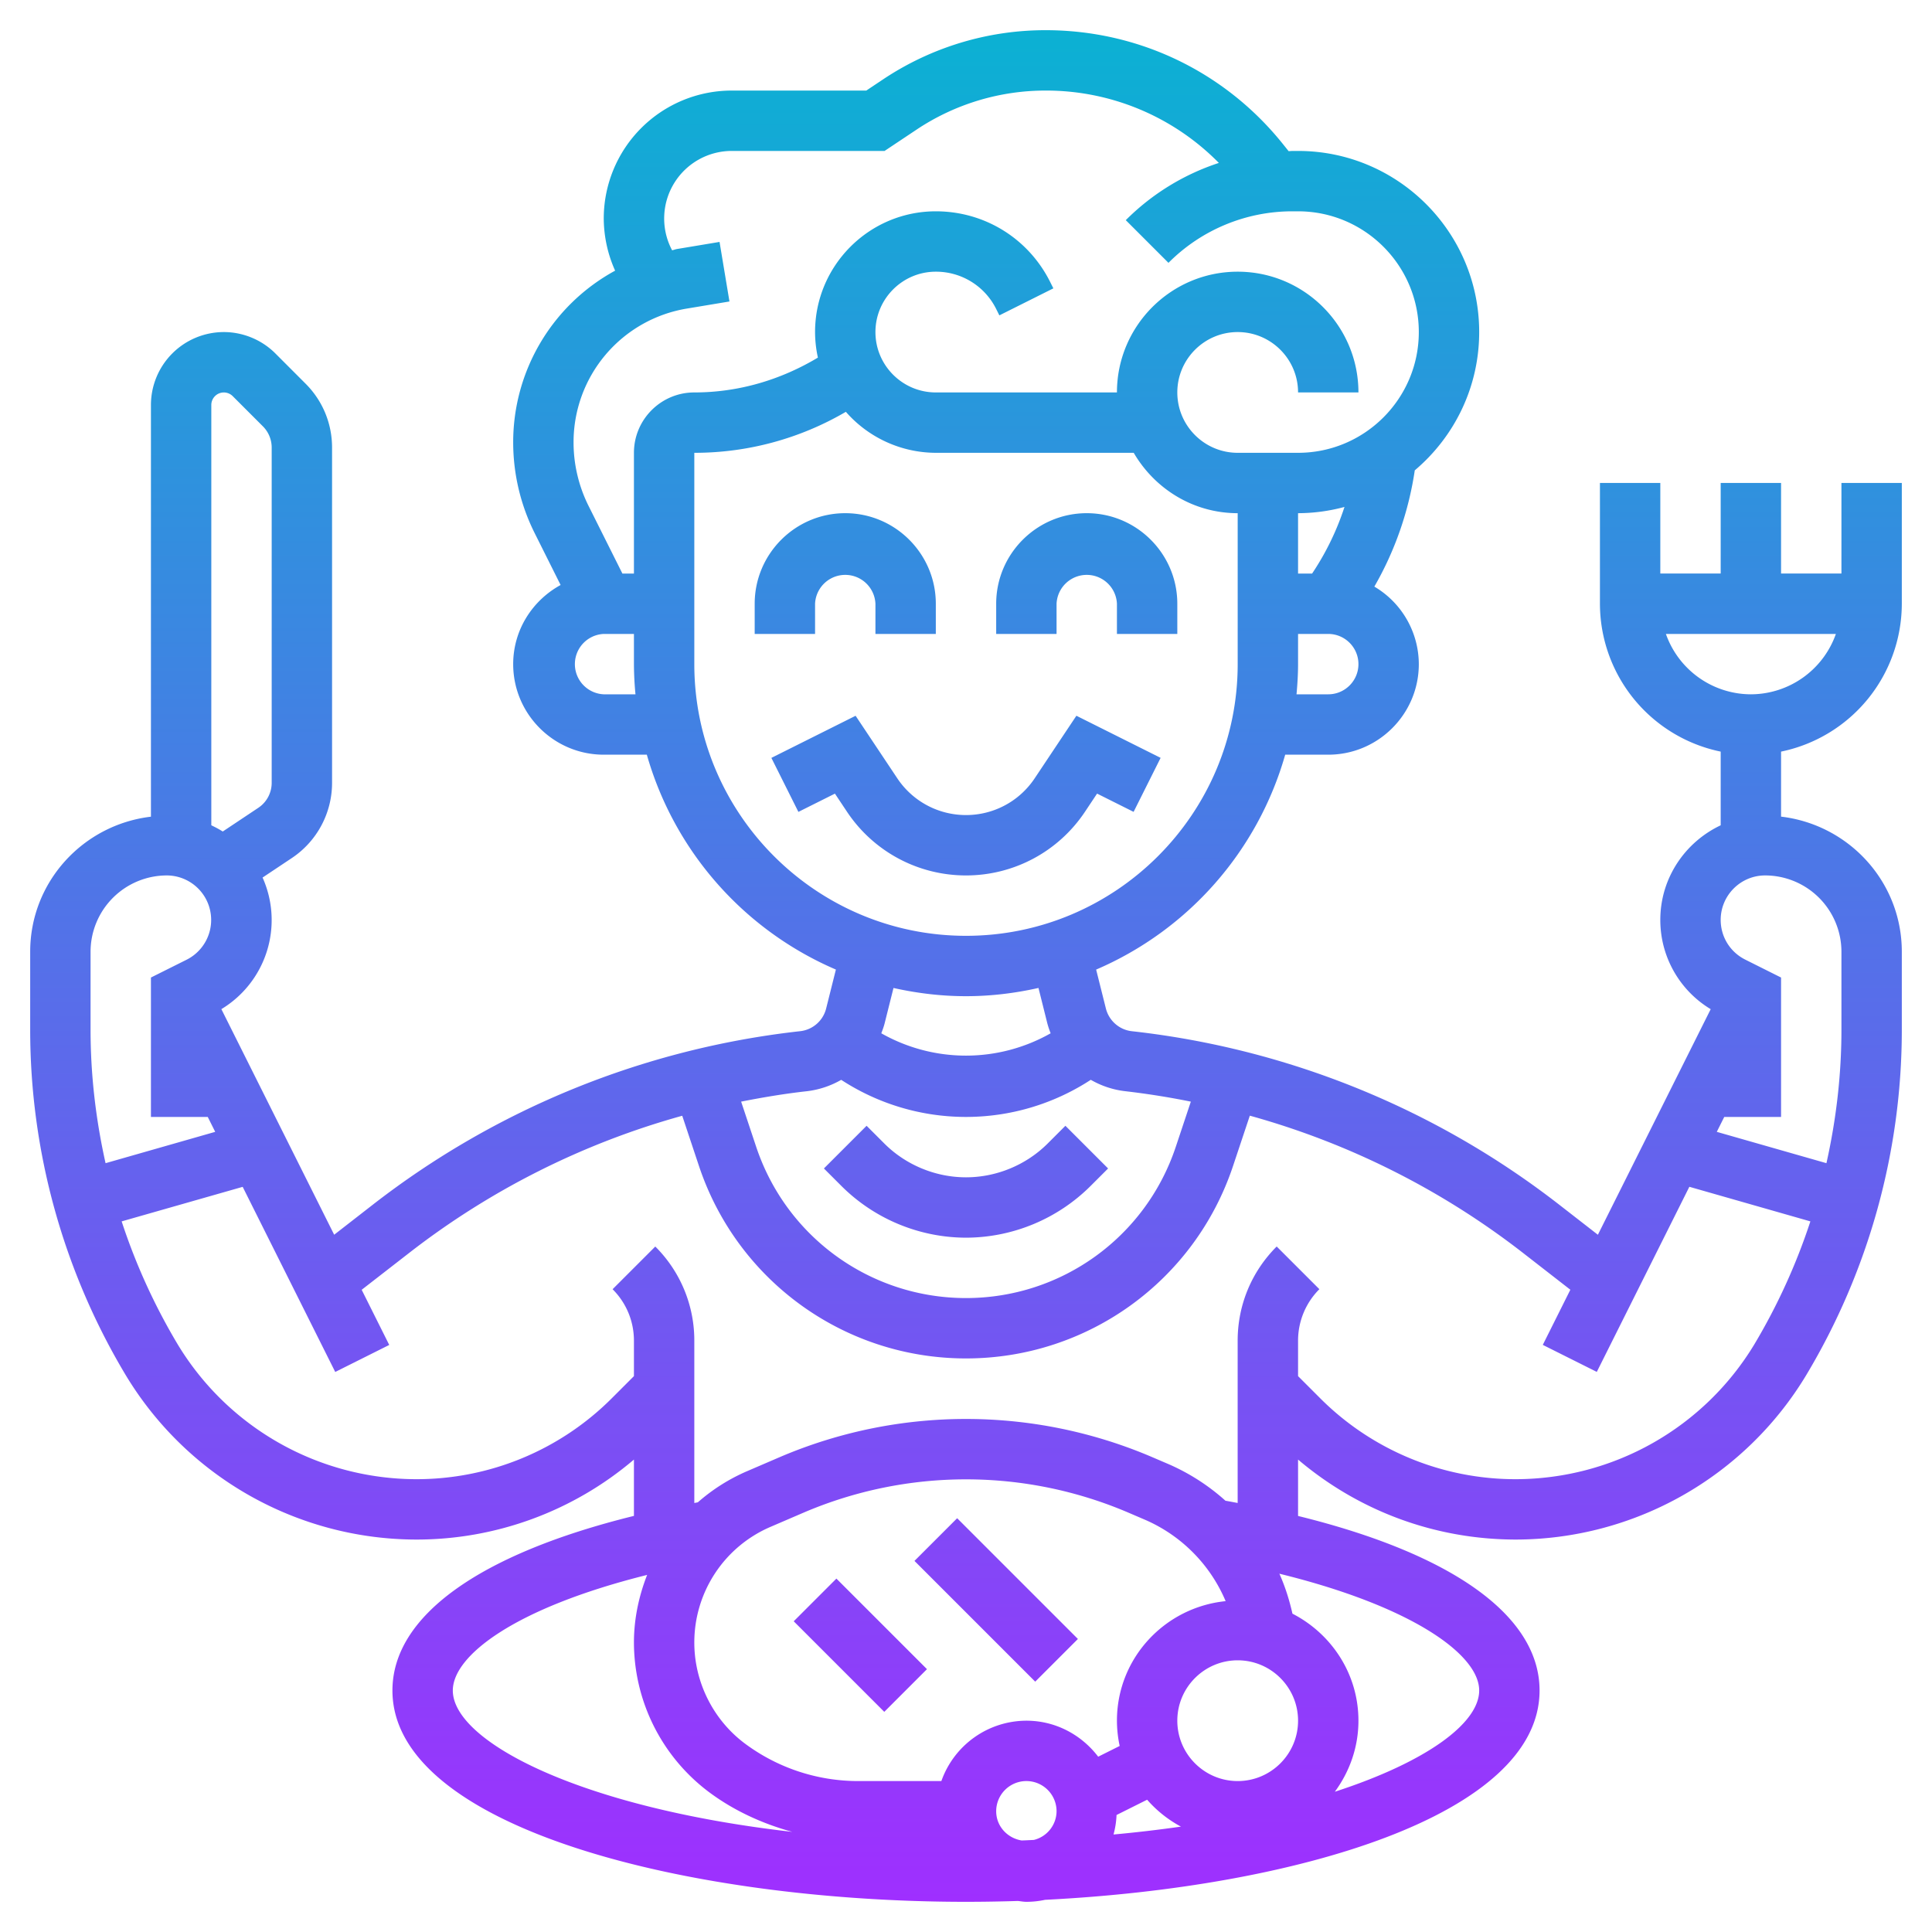<svg xmlns="http://www.w3.org/2000/svg" version="1.1" xmlns:xlink="http://www.w3.org/1999/xlink" width="512" height="512" x="0" y="0" viewBox="0 0 64 64" style="enable-background:new 0 0 512 512" xml:space="preserve" class=""><g><linearGradient id="a" x1="32" x2="32" y1="63" y2="1" gradientUnits="userSpaceOnUse"><stop offset="0" stop-color="#9f2fff"></stop><stop offset="1" stop-color="#0bb1d3"></stop></linearGradient><path fill="url(#a)" d="m27.707 52.293 3 3-1.414 1.414-3-3zm2.586-.586 4 4 1.414-1.414-4-4zm5.648-24.816.401-.602 1.21.605.895-1.789-2.79-1.395-1.38 2.07C33.769 26.544 32.917 27 32 27s-1.769-.456-2.277-1.219l-1.38-2.07-2.79 1.395.895 1.789 1.21-.605.401.602C28.939 28.211 30.413 29 32 29s3.061-.789 3.941-2.109zM27 20a1.001 1.001 0 0 1 2 0v1h2v-1c0-1.654-1.346-3-3-3s-3 1.346-3 3v1h2zm8 0a1.001 1.001 0 0 1 2 0v1h2v-1c0-1.654-1.346-3-3-3s-3 1.346-3 3v1h2zM4.171 45.563A22.268 22.268 0 0 1 1 34.113v-2.585c0-2.316 1.754-4.209 4-4.474v-13.64A2.417 2.417 0 0 1 7.414 11c.637 0 1.259.258 1.708.708l.999 1c.566.565.879 1.319.879 2.121V25.93a2.993 2.993 0 0 1-1.336 2.496l-.966.644a3.445 3.445 0 0 1-1.365 4.359l3.737 7.473 1.267-.985a28.135 28.135 0 0 1 14.172-5.758 1 1 0 0 0 .858-.751l.323-1.29A11.042 11.042 0 0 1 21.427 25H20c-1.654 0-3-1.346-3-3 0-1.134.64-2.112 1.571-2.621l-.866-1.732A6.721 6.721 0 0 1 17 14.659a6.468 6.468 0 0 1 3.377-5.693A4.255 4.255 0 0 1 20 7.236 4.24 4.24 0 0 1 24.236 3h4.461l.552-.368A9.687 9.687 0 0 1 34.64 1c3.076 0 5.943 1.377 7.865 3.78l.182.227c.047-.001.094-.007.141-.007H43c3.309 0 6 2.691 6 6 0 1.836-.831 3.48-2.134 4.581a10.924 10.924 0 0 1-1.339 3.851A2.992 2.992 0 0 1 47 22c0 1.654-1.346 3-3 3h-1.426a11.044 11.044 0 0 1-6.263 7.119l.323 1.289c.102.405.446.706.859.752a28.13 28.13 0 0 1 14.172 5.758l1.267.985 3.737-7.473A3.446 3.446 0 0 1 55 30.472c0-1.386.822-2.577 2-3.133v-2.441a5.009 5.009 0 0 1-4-4.899v-4h2v3h2v-3h2v3h2v-3h2v4a5.01 5.01 0 0 1-4 4.899v2.154c2.246.265 4 2.159 4 4.474v2.585c0 4.032-1.097 7.991-3.171 11.449A11.256 11.256 0 0 1 50.225 51c-2.677 0-5.206-.939-7.225-2.65v1.868c5.118 1.259 8 3.311 8 5.782 0 4.117-8.026 6.517-16.381 6.934-.2.043-.407.066-.619.066-.096 0-.187-.019-.281-.028-.573.018-1.147.028-1.719.028-9.211 0-19-2.453-19-7 0-2.465 2.882-4.522 8-5.784V48.35A11.114 11.114 0 0 1 13.775 51a11.26 11.26 0 0 1-9.604-5.437zM34.248 60.95A.987.987 0 0 0 35 60a1 1 0 0 0-2 0c0 .496.369.89.843.968.137-.004.269-.012.405-.018zm2.639-.18a43.937 43.937 0 0 0 2.233-.261 3.989 3.989 0 0 1-1.12-.891l-1.013.506a2.931 2.931 0 0 1-.1.646zM43 57c0-1.103-.897-2-2-2s-2 .897-2 2 .897 2 2 2 2-.897 2-2zm-5.07-6.656-.567-.243a13.675 13.675 0 0 0-10.727 0l-1.104.475A4.166 4.166 0 0 0 23 54.412c0 1.308.624 2.557 1.67 3.341A6.28 6.28 0 0 0 28.412 59h2.772A2.996 2.996 0 0 1 34 57c.973 0 1.83.473 2.379 1.193l.712-.356A3.99 3.99 0 0 1 37 57c0-2.07 1.585-3.756 3.601-3.96a5.099 5.099 0 0 0-2.671-2.696zM26.245 60.683c-.996-.273-1.946-.708-2.775-1.33A6.207 6.207 0 0 1 21 54.412c0-.785.162-1.538.437-2.241C17.036 53.269 15 54.851 15 56c0 1.674 4.167 3.875 11.245 4.683zm16.136-8.552c.19.423.33.867.433 1.324C44.106 54.119 45 55.45 45 57c0 .883-.296 1.692-.782 2.354C47.292 58.354 49 57.07 49 56c0-1.204-2.268-2.803-6.619-3.869zM58 23a2.996 2.996 0 0 0 2.816-2h-5.631A2.994 2.994 0 0 0 58 23zm-1 7.472c0 .561.312 1.065.813 1.316l1.187.594V37h-1.882l-.247.494 3.632 1.038c.323-1.445.497-2.925.497-4.419v-2.585A2.53 2.53 0 0 0 58.472 29C57.66 29 57 29.661 57 30.472zM45 22c0-.551-.448-1-1-1h-1v1c0 .338-.021.67-.051 1H44c.552 0 1-.449 1-1zm-.462-5.207A5.964 5.964 0 0 1 43 17v2h.465l.039-.059a8.92 8.92 0 0 0 1.034-2.148zM19 14.659c0 .723.171 1.447.494 2.094L20.618 19H21v-4c0-1.103.897-2 2-2 1.46 0 2.855-.412 4.094-1.154A4.002 4.002 0 0 1 27 11c0-2.206 1.794-4 4-4 1.615 0 3.067.897 3.789 2.342l.105.21-1.789.895-.105-.211A2.224 2.224 0 0 0 31 9c-1.103 0-2 .897-2 2s.897 2 2 2h6c0-2.206 1.794-4 4-4s4 1.794 4 4h-2c0-1.103-.897-2-2-2s-2 .897-2 2 .897 2 2 2h2c2.206 0 4-1.794 4-4s-1.794-4-4-4h-.172a5.787 5.787 0 0 0-4.121 1.707l-1.414-1.414a7.78 7.78 0 0 1 3.083-1.896A8.023 8.023 0 0 0 34.64 3a7.692 7.692 0 0 0-4.281 1.296L29.303 5h-5.066a2.239 2.239 0 0 0-2.001 3.236l.028.055c.057-.011.109-.034.167-.043l1.405-.234.328 1.973-1.405.234A4.485 4.485 0 0 0 19 14.659zM21.051 23A11.01 11.01 0 0 1 21 22v-1h-1a1.001 1.001 0 0 0 0 2zM32 31c4.963 0 9-4.038 9-9v-5c-1.474 0-2.75-.81-3.444-2H31a3.977 3.977 0 0 1-2.98-1.358A9.918 9.918 0 0 1 23 15v7c0 4.962 4.037 9 9 9zm-2.402 1.728-.292 1.166c-.029.116-.07.226-.112.335a5.687 5.687 0 0 0 5.61 0 2.957 2.957 0 0 1-.112-.337l-.291-1.165c-.774.174-1.575.273-2.401.273s-1.627-.099-2.402-.272zm-5.047 3.765.499 1.498C26.05 40.987 28.842 43 32 43s5.95-2.013 6.949-5.009l.499-1.498a26.016 26.016 0 0 0-2.177-.346 2.956 2.956 0 0 1-1.137-.377 7.564 7.564 0 0 1-8.268.001 2.979 2.979 0 0 1-1.137.377c-.733.081-1.458.203-2.178.345zm-12.57 6.233.913 1.827-1.789.895-3.066-6.132L4.03 40.46a20.2 20.2 0 0 0 1.856 4.073A9.247 9.247 0 0 0 13.775 49a9.14 9.14 0 0 0 6.505-2.694l.72-.72v-1.172c0-.645-.251-1.251-.707-1.707l1.414-1.414A4.384 4.384 0 0 1 23 44.414v5.375l.117-.023a6.165 6.165 0 0 1 1.626-1.029l1.104-.475a15.683 15.683 0 0 1 12.304 0l.567.243a6.991 6.991 0 0 1 1.876 1.208c.137.024.27.05.405.075v-5.375c0-1.179.459-2.287 1.293-3.121l1.414 1.414A2.407 2.407 0 0 0 43 44.414v1.172l.72.72A9.14 9.14 0 0 0 50.225 49a9.25 9.25 0 0 0 7.89-4.467 20.286 20.286 0 0 0 1.856-4.073l-4.009-1.146-3.066 6.132-1.789-.895.913-1.827-1.583-1.231a26.122 26.122 0 0 0-9.035-4.535l-.555 1.664C39.575 42.438 36.021 45 32 45s-7.575-2.563-8.846-6.376l-.554-1.663a26.104 26.104 0 0 0-9.035 4.535zM7 13.414v13.925c.131.062.258.129.379.206l1.176-.784A.994.994 0 0 0 9 25.93V14.829a.996.996 0 0 0-.293-.708l-1-1a.415.415 0 0 0-.707.293zM3 34.113c0 1.493.174 2.974.497 4.419l3.632-1.038L6.882 37H5v-4.618l1.187-.593A1.474 1.474 0 0 0 5.528 29 2.53 2.53 0 0 0 3 31.528zM32 41a5.868 5.868 0 0 0 4.121-1.707l.586-.586-1.414-1.414-.586.586C33.994 38.592 33.008 39 32 39s-1.994-.408-2.707-1.121l-.586-.586-1.414 1.414.586.586A5.868 5.868 0 0 0 32 41z" opacity="1" data-original="url(#a)" class=""></path></g></svg>